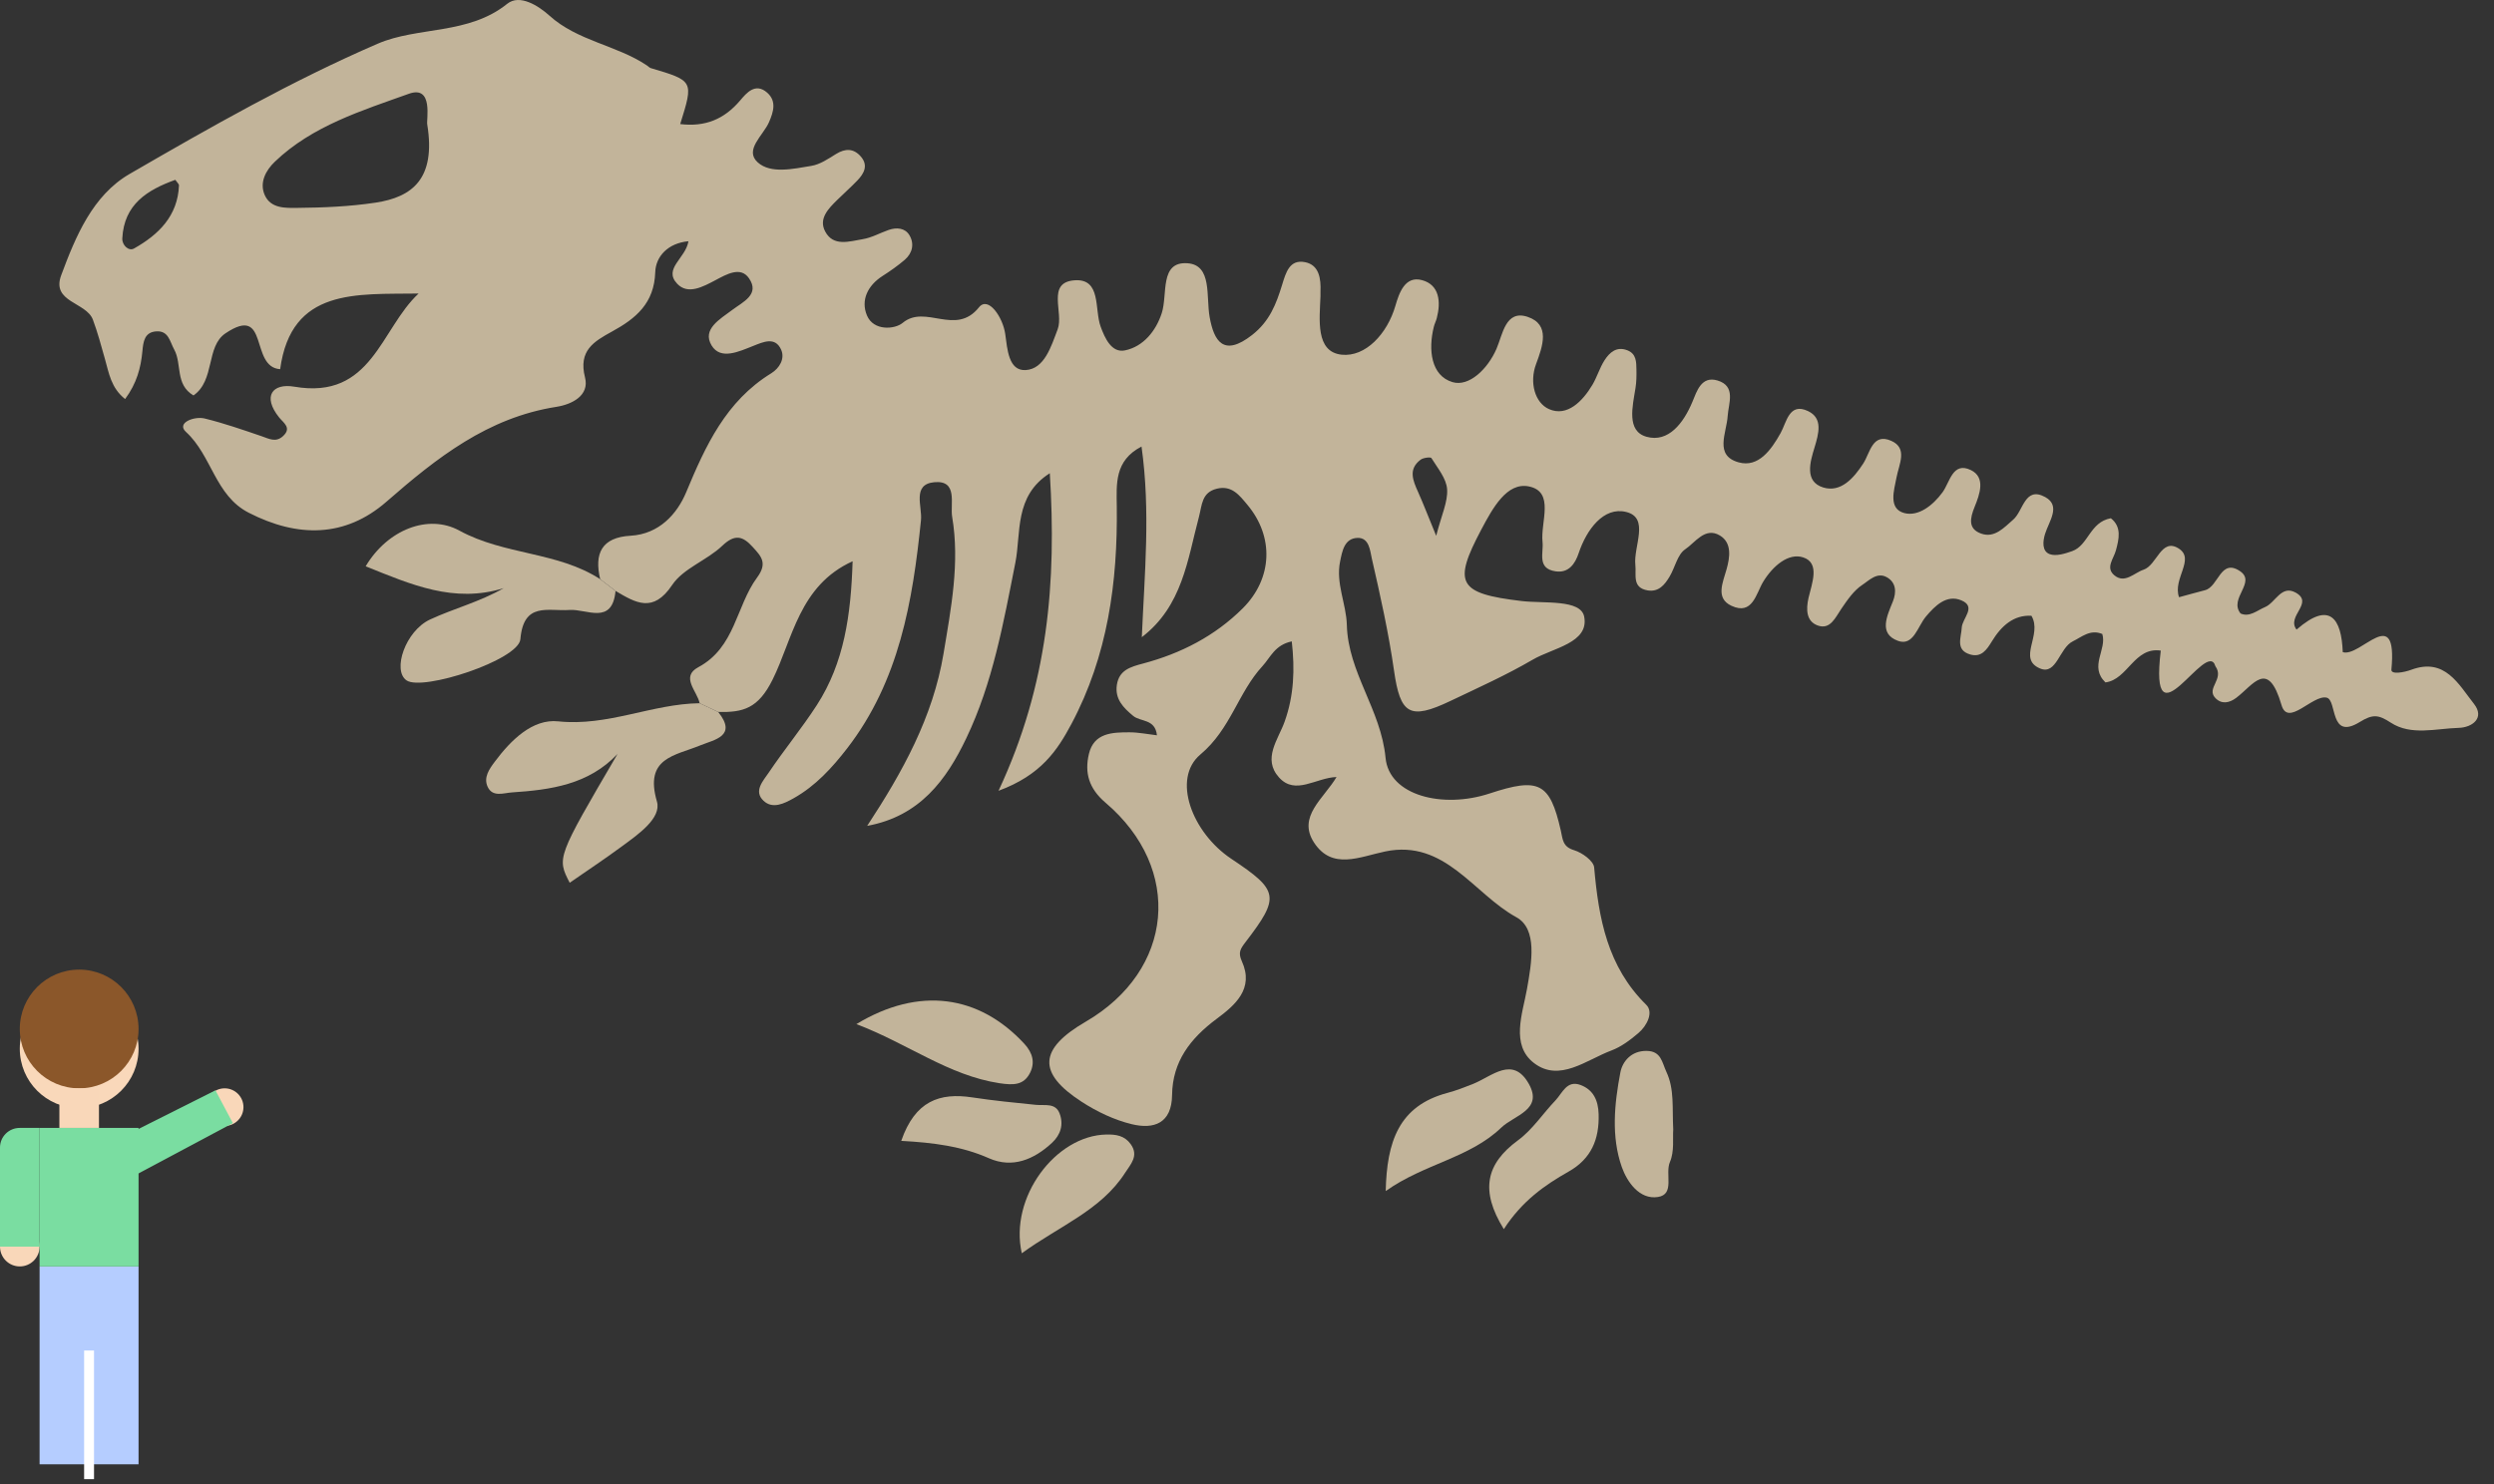 <?xml version="1.0" encoding="UTF-8"?>
<svg width="126px" height="75px" viewBox="0 0 126 75" version="1.1" xmlns="http://www.w3.org/2000/svg" xmlns:xlink="http://www.w3.org/1999/xlink">
    <rect x="0" y="0" width="126" height="75" fill="#333333" stroke="none"/>
    <!-- Generator: Sketch 42 (36781) - http://www.bohemiancoding.com/sketch -->
    <title>Group 6</title>
    <desc>Created with Sketch.</desc>
    <defs></defs>
    <g id="Marketing-Site" stroke="none" stroke-width="1" fill="none" fill-rule="evenodd">
        <g id="Desktop-HD-Copy-7" transform="translate(-232, -1022)">
            <g id="Group-6" transform="translate(232, 1022)">
                <circle id="Oval-11" fill="#F9D7B9" cx="1" cy="63" r="1"></circle>
                <circle id="Oval-11-Copy" fill="#F9D7B9" cx="11.35" cy="55.95" r="0.95"></circle>
                <g id="Page-1" transform="translate(3, 0)" fill="#C2B49A">
                    <path d="M69.558,27.078 C69.827,26.023 70.153,25.36 70.11,24.723 C70.073,24.18 69.63,23.655 69.318,23.151 C69.277,23.085 68.902,23.129 68.767,23.234 C68.136,23.713 68.384,24.283 68.64,24.855 C68.913,25.466 69.152,26.093 69.558,27.078 M5.857,9.088 C4.44,9.6 3.267,10.323 3.179,12.044 C3.161,12.395 3.503,12.707 3.768,12.56 C5.014,11.859 5.98,10.915 6.043,9.365 C6.045,9.303 5.961,9.239 5.857,9.088 M18.587,6.301 C18.524,6.086 18.923,4.284 17.654,4.74 C15.299,5.585 12.773,6.357 10.879,8.178 C10.442,8.599 10.086,9.22 10.379,9.868 C10.688,10.546 11.435,10.512 12.015,10.506 C13.339,10.494 14.674,10.438 15.98,10.24 C17.82,9.961 19.028,9.043 18.587,6.301 M32.347,35.537 C32.222,34.927 31.369,34.205 32.279,33.718 C34.149,32.718 34.181,30.635 35.248,29.188 C35.793,28.451 35.455,28.112 35.026,27.64 C34.528,27.091 34.128,26.973 33.493,27.578 C32.718,28.319 31.523,28.719 30.959,29.562 C30,30.997 29.122,30.47 28.099,29.863 L27.322,29.269 C27.013,27.97 27.398,27.155 28.856,27.074 C30.301,26.992 31.209,25.97 31.664,24.882 C32.648,22.52 33.673,20.278 35.961,18.866 C36.383,18.607 36.668,18.122 36.463,17.668 C36.16,16.997 35.553,17.284 35.067,17.476 C34.335,17.765 33.407,18.211 32.951,17.458 C32.457,16.64 33.372,16.13 33.997,15.661 C34.526,15.261 35.403,14.883 34.842,14.066 C34.415,13.442 33.7,13.867 33.152,14.156 C32.513,14.493 31.752,14.914 31.211,14.338 C30.496,13.578 31.644,13.054 31.781,12.191 C30.742,12.286 30.131,12.963 30.104,13.75 C30.055,15.327 29.124,16.097 27.917,16.756 C27.006,17.257 26.209,17.718 26.556,19.076 C26.789,19.989 25.9,20.435 25.11,20.56 C21.64,21.103 19.067,23.135 16.527,25.352 C14.438,27.175 12.037,27.177 9.571,25.914 C7.859,25.04 7.708,23.026 6.394,21.826 C5.894,21.368 6.816,21.021 7.339,21.149 C8.315,21.388 9.272,21.721 10.225,22.047 C10.598,22.175 10.935,22.373 11.297,22.041 C11.754,21.622 11.32,21.368 11.105,21.099 C10.24,20.024 10.766,19.353 11.867,19.541 C15.793,20.218 16.226,16.617 18.148,14.834 C15.022,14.881 11.713,14.53 11.154,18.657 C9.598,18.554 10.623,15.346 8.393,16.844 C7.394,17.513 7.876,19.217 6.775,19.984 C5.836,19.429 6.203,18.393 5.799,17.66 C5.578,17.259 5.52,16.714 4.91,16.745 C4.295,16.778 4.239,17.27 4.194,17.749 C4.116,18.583 3.909,19.373 3.321,20.166 C2.611,19.607 2.503,18.853 2.302,18.143 C2.113,17.476 1.935,16.803 1.693,16.155 C1.361,15.263 -0.42,15.282 0.092,13.909 C0.822,11.941 1.685,9.87 3.548,8.791 C7.632,6.425 11.761,4.075 16.086,2.207 C18.118,1.33 20.666,1.771 22.628,0.19 C23.259,-0.316 24.21,0.297 24.752,0.785 C26.186,2.083 28.15,2.275 29.688,3.311 C29.753,3.355 29.809,3.421 29.879,3.442 C32.047,4.086 32.047,4.084 31.365,6.27 C32.624,6.423 33.587,6.03 34.397,5.073 C34.708,4.705 35.163,4.156 35.76,4.684 C36.244,5.112 36.078,5.651 35.852,6.173 C35.561,6.844 34.587,7.577 35.282,8.206 C35.938,8.797 37.076,8.533 37.994,8.382 C38.431,8.31 38.847,8.025 39.239,7.781 C39.708,7.492 40.126,7.496 40.485,7.905 C40.881,8.357 40.655,8.768 40.309,9.127 C39.987,9.462 39.635,9.771 39.304,10.098 C38.851,10.541 38.345,11.051 38.689,11.698 C39.102,12.48 39.917,12.197 40.582,12.088 C41.033,12.015 41.455,11.774 41.894,11.621 C42.295,11.481 42.716,11.518 42.937,11.873 C43.204,12.305 43.107,12.786 42.709,13.13 C42.357,13.43 41.974,13.7 41.582,13.95 C40.832,14.433 40.479,15.174 40.799,15.94 C41.127,16.731 42.199,16.654 42.605,16.316 C43.763,15.356 45.274,17.012 46.459,15.531 C46.93,14.943 47.666,16.035 47.785,16.875 C47.892,17.631 47.947,18.756 48.821,18.702 C49.768,18.643 50.104,17.511 50.434,16.642 C50.754,15.8 49.848,14.268 51.291,14.165 C52.648,14.068 52.285,15.626 52.605,16.504 C52.818,17.088 53.158,17.848 53.835,17.707 C54.763,17.515 55.399,16.727 55.692,15.827 C56.004,14.875 55.569,13.201 56.996,13.304 C58.248,13.393 57.925,14.986 58.113,16.027 C58.331,17.232 58.81,18.062 60.26,16.927 C61.149,16.231 61.477,15.356 61.77,14.406 C61.963,13.781 62.144,13.097 62.929,13.248 C63.65,13.388 63.74,14.088 63.712,14.739 C63.708,14.817 63.714,14.895 63.712,14.972 C63.669,16.132 63.447,17.78 64.778,17.924 C65.981,18.054 67.086,16.877 67.498,15.451 C67.683,14.817 67.978,13.921 68.845,14.158 C69.726,14.396 69.802,15.259 69.587,16.081 C69.548,16.231 69.472,16.37 69.437,16.522 C69.152,17.668 69.292,18.987 70.384,19.311 C71.217,19.559 72.162,18.649 72.605,17.627 C72.92,16.9 73.062,15.639 74.177,16.012 C75.339,16.401 74.936,17.503 74.601,18.407 C74.261,19.324 74.54,20.36 75.261,20.676 C76.174,21.077 76.955,20.278 77.449,19.45 C77.685,19.055 77.814,18.595 78.06,18.211 C78.316,17.813 78.671,17.486 79.222,17.705 C79.673,17.883 79.669,18.294 79.675,18.68 C79.681,18.989 79.677,19.303 79.628,19.607 C79.482,20.53 79.158,21.785 80.184,22.072 C81.29,22.383 82.057,21.378 82.504,20.304 C82.726,19.77 82.955,18.983 83.773,19.229 C84.72,19.514 84.325,20.387 84.286,21.009 C84.232,21.886 83.589,23.019 84.841,23.366 C85.833,23.641 86.479,22.745 86.957,21.888 C87.262,21.343 87.387,20.321 88.345,20.775 C89.103,21.136 88.888,21.898 88.67,22.623 C88.455,23.329 88.144,24.339 89.115,24.636 C89.993,24.902 90.647,24.178 91.137,23.418 C91.477,22.895 91.594,21.859 92.545,22.276 C93.394,22.65 92.943,23.449 92.814,24.128 C92.691,24.774 92.383,25.714 93.215,25.93 C93.916,26.11 94.646,25.552 95.138,24.88 C95.509,24.376 95.649,23.312 96.567,23.754 C97.336,24.124 97.014,24.989 96.758,25.621 C96.522,26.201 96.424,26.731 97.094,26.967 C97.773,27.208 98.25,26.657 98.709,26.261 C99.224,25.819 99.292,24.553 100.329,25.121 C101.134,25.563 100.515,26.347 100.317,26.987 C100.206,27.349 100.151,27.856 100.556,28.005 C100.874,28.121 101.325,27.98 101.684,27.854 C102.512,27.563 102.574,26.382 103.644,26.19 C104.203,26.632 104.052,27.243 103.9,27.809 C103.785,28.24 103.359,28.688 103.818,29.072 C104.347,29.514 104.818,28.949 105.292,28.792 C105.977,28.565 106.184,27.152 107.073,27.72 C107.914,28.257 106.754,29.248 107.088,30.181 C107.547,30.057 107.975,29.936 108.402,29.826 C109.086,29.649 109.179,28.203 110.163,28.86 C111.013,29.428 109.585,30.241 110.196,31.003 C110.649,31.205 111.032,30.848 111.426,30.683 C111.959,30.462 112.25,29.541 112.981,29.948 C113.924,30.476 112.496,31.137 113.025,31.818 C114.714,30.344 115.296,31.269 115.359,32.956 C116.253,33.243 118.135,30.435 117.817,33.839 C117.791,34.104 118.459,33.982 118.83,33.844 C120.527,33.218 121.216,34.595 121.987,35.568 C122.551,36.284 121.899,36.765 121.216,36.783 C120.068,36.816 118.814,37.188 117.791,36.523 C117.161,36.113 116.879,36.08 116.22,36.486 C114.665,37.444 115.093,35.371 114.539,35.254 C113.832,35.105 112.592,36.752 112.266,35.634 C111.577,33.276 110.847,34.614 109.972,35.27 C109.628,35.526 109.24,35.605 108.922,35.274 C108.443,34.773 109.39,34.325 108.924,33.666 C108.5,32.194 105.556,37.948 106.165,32.879 C104.824,32.679 104.499,34.343 103.369,34.486 C102.531,33.676 103.455,32.83 103.211,32.039 C102.596,31.785 102.17,32.194 101.721,32.411 C101.042,32.739 100.901,34.131 100.071,33.784 C98.894,33.29 100.208,32.089 99.63,31.118 C98.74,31.067 98.111,31.622 97.629,32.417 C97.375,32.834 97.1,33.237 96.543,33.076 C95.77,32.853 96.087,32.215 96.11,31.719 C96.133,31.246 96.877,30.664 96.087,30.338 C95.345,30.03 94.763,30.611 94.306,31.151 C93.88,31.651 93.673,32.677 92.883,32.384 C91.899,32.021 92.334,31.131 92.631,30.394 C92.812,29.94 92.809,29.436 92.317,29.167 C91.825,28.895 91.42,29.341 91.083,29.56 C90.653,29.843 90.331,30.322 90.03,30.761 C89.722,31.213 89.466,31.841 88.83,31.608 C88.258,31.399 88.234,30.807 88.369,30.214 C88.533,29.496 88.966,28.457 88.105,28.17 C87.359,27.921 86.565,28.6 86.079,29.399 C85.719,29.991 85.546,31.112 84.476,30.615 C83.656,30.233 84.04,29.444 84.23,28.763 C84.398,28.162 84.507,27.429 83.888,27.06 C83.14,26.614 82.644,27.421 82.141,27.757 C81.744,28.02 81.627,28.68 81.348,29.141 C81.106,29.547 80.801,29.929 80.243,29.836 C79.443,29.702 79.677,29.05 79.62,28.548 C79.519,27.613 80.356,26.164 79.154,25.872 C78.017,25.594 77.156,26.76 76.756,27.956 C76.58,28.484 76.254,28.975 75.585,28.872 C74.638,28.73 74.991,27.945 74.931,27.39 C74.819,26.387 75.569,24.844 74.232,24.58 C73.129,24.365 72.418,25.666 71.838,26.76 C70.395,29.483 70.653,29.995 73.886,30.375 C75.005,30.507 76.862,30.274 77.035,31.162 C77.295,32.495 75.444,32.745 74.433,33.338 C73.097,34.118 71.676,34.756 70.278,35.423 C68.212,36.408 67.742,36.094 67.428,33.891 C67.156,31.984 66.735,30.099 66.305,28.22 C66.219,27.84 66.178,27.165 65.585,27.183 C64.913,27.204 64.809,27.863 64.704,28.373 C64.474,29.473 65.016,30.516 65.044,31.579 C65.104,33.988 66.77,35.859 67,38.299 C67.182,40.219 69.907,40.877 72.258,40.099 C74.745,39.279 75.3,39.544 75.85,41.957 C75.958,42.43 75.938,42.791 76.535,42.969 C76.936,43.091 77.512,43.51 77.539,43.838 C77.767,46.406 78.203,48.844 80.171,50.779 C80.552,51.155 80.208,51.84 79.773,52.208 C79.363,52.556 78.91,52.899 78.416,53.085 C77.147,53.558 75.794,54.71 74.501,53.723 C73.308,52.812 73.923,51.219 74.142,49.996 C74.386,48.634 74.685,46.939 73.603,46.35 C71.448,45.17 70.005,42.403 66.984,43.029 C65.69,43.299 64.3,43.985 63.384,42.576 C62.533,41.263 63.874,40.363 64.524,39.267 C63.478,39.302 62.447,40.209 61.617,39.288 C60.768,38.346 61.578,37.372 61.9,36.472 C62.375,35.144 62.422,33.829 62.262,32.413 C61.406,32.593 61.186,33.222 60.784,33.66 C59.548,34.998 59.183,36.839 57.646,38.128 C56.188,39.352 57.223,42.077 59.206,43.4 C61.613,45.004 61.682,45.318 59.927,47.608 C59.663,47.953 59.54,48.138 59.741,48.58 C60.372,49.97 59.392,50.8 58.466,51.489 C57.137,52.478 56.235,53.646 56.215,55.339 C56.198,56.77 55.296,57.084 54.175,56.811 C53.292,56.597 52.42,56.18 51.654,55.684 C49.395,54.222 49.477,53.013 51.852,51.632 C56.305,49.041 56.793,43.914 52.849,40.562 C52.008,39.845 51.787,39.05 52.014,38.097 C52.267,37.033 53.197,37.006 54.066,37.008 C54.518,37.008 54.971,37.103 55.45,37.159 C55.362,36.315 54.624,36.492 54.247,36.176 C53.753,35.766 53.32,35.328 53.425,34.614 C53.538,33.862 54.107,33.703 54.749,33.532 C56.658,33.026 58.38,32.142 59.786,30.741 C61.295,29.234 61.375,27.128 60.02,25.511 C59.624,25.038 59.237,24.512 58.48,24.696 C57.703,24.886 57.732,25.519 57.57,26.129 C56.992,28.292 56.74,30.627 54.686,32.2 C54.823,28.994 55.132,25.839 54.671,22.567 C53.298,23.277 53.408,24.462 53.421,25.592 C53.47,29.424 52.962,33.142 51.131,36.583 C50.417,37.923 49.595,39.168 47.447,39.963 C49.973,34.56 50.377,29.39 50.038,23.915 C48.226,25.059 48.593,26.948 48.298,28.432 C47.697,31.467 47.158,34.51 45.815,37.314 C44.817,39.403 43.476,41.249 40.811,41.736 C42.595,39.021 44.136,36.24 44.669,33.028 C45.049,30.736 45.497,28.443 45.104,26.116 C44.995,25.466 45.416,24.248 44.19,24.37 C43.068,24.481 43.601,25.604 43.529,26.288 C43.111,30.396 42.427,34.413 39.803,37.814 C39.04,38.801 38.202,39.719 37.095,40.341 C36.611,40.613 36.033,40.896 35.578,40.471 C35.051,39.979 35.563,39.455 35.838,39.044 C36.615,37.888 37.509,36.806 38.267,35.634 C39.653,33.489 39.991,31.065 40.075,28.364 C37.367,29.591 37.047,32.31 36.029,34.351 C35.303,35.809 34.544,36.007 33.286,35.98 C32.974,35.834 32.662,35.685 32.347,35.537" id="Fill-1"></path>
                    <path d="M32.348,35.538 C32.66,35.686 32.973,35.833 33.285,35.98 C34.265,37.204 33.084,37.379 32.389,37.664 C31.093,38.197 29.542,38.284 30.189,40.507 C30.433,41.349 29.228,42.177 28.41,42.778 C27.551,43.412 26.659,44.002 25.782,44.611 C25.13,43.346 25.13,43.346 28.199,38.102 C26.733,39.656 24.816,39.915 22.865,40.045 C22.444,40.073 21.887,40.301 21.637,39.762 C21.421,39.295 21.711,38.874 21.997,38.494 C22.811,37.402 23.906,36.316 25.202,36.454 C27.707,36.719 29.939,35.569 32.348,35.538" id="Fill-3"></path>
                    <path d="M27.321,29.269 L28.098,29.863 C27.932,31.612 26.636,30.764 25.775,30.825 C24.682,30.902 23.452,30.398 23.29,32.304 C23.2,33.354 18.346,34.946 17.538,34.383 C16.808,33.877 17.483,31.883 18.729,31.306 C19.918,30.753 21.214,30.427 22.448,29.723 C19.941,30.501 17.776,29.545 15.474,28.618 C16.589,26.748 18.651,25.964 20.203,26.812 C22.499,28.065 25.172,27.871 27.321,29.269" id="Fill-5"></path>
                    <path d="M40.266,51.754 C43.431,49.84 46.465,50.276 48.753,52.751 C49.179,53.213 49.296,53.707 49.04,54.215 C48.724,54.84 48.216,54.849 47.494,54.741 C44.917,54.347 42.886,52.751 40.266,51.754" id="Fill-7"></path>
                    <path d="M67.008,60.191 C67.065,57.702 67.662,55.887 70.128,55.23 C70.573,55.111 71.005,54.943 71.433,54.772 C72.377,54.39 73.426,53.341 74.234,54.766 C74.984,56.089 73.5,56.356 72.846,56.985 C71.239,58.529 68.961,58.804 67.008,60.191" id="Fill-9"></path>
                    <path d="M72.975,62.116 C71.761,60.157 72.081,58.811 73.686,57.63 C74.42,57.093 74.945,56.278 75.586,55.607 C75.935,55.241 76.154,54.572 76.849,54.83 C77.497,55.072 77.745,55.607 77.765,56.304 C77.802,57.566 77.401,58.555 76.249,59.207 C75.033,59.895 73.897,60.694 72.975,62.116" id="Fill-11"></path>
                    <path d="M42.532,57.655 C43.229,55.634 44.475,55.205 46.127,55.459 C47.195,55.622 48.272,55.727 49.35,55.836 C49.795,55.878 50.332,55.721 50.537,56.282 C50.74,56.83 50.588,57.346 50.148,57.754 C49.233,58.603 48.145,59.057 46.958,58.531 C45.594,57.928 44.166,57.744 42.532,57.655" id="Fill-13"></path>
                    <path d="M48.622,63.335 C47.982,60.513 50.33,57.381 52.898,57.334 C53.38,57.324 53.813,57.388 54.124,57.819 C54.55,58.41 54.116,58.841 53.843,59.268 C52.626,61.162 50.532,61.948 48.622,63.335" id="Fill-15"></path>
                    <path d="M81.534,57.076 C81.501,57.51 81.599,58.185 81.368,58.719 C81.107,59.32 81.634,60.357 80.761,60.491 C79.816,60.639 79.193,59.704 78.936,58.979 C78.393,57.437 78.561,55.782 78.863,54.196 C78.969,53.641 79.414,53.098 80.189,53.108 C80.931,53.116 80.964,53.69 81.189,54.169 C81.601,55.053 81.476,55.98 81.534,57.076" id="Fill-17"></path>
                </g>
                <circle id="Oval-10" fill="#F9D8BA" cx="4" cy="53" r="3"></circle>
                <circle id="Oval-10-Copy" fill="#8B572A" cx="4" cy="52" r="3"></circle>
                <rect id="Rectangle-10" fill="#B5CDFF" x="2" y="64" width="5" height="10"></rect>
                <rect id="Rectangle-11" fill="#7ADDA1" x="2" y="57" width="5" height="7"></rect>
                <polygon id="Rectangle-11-Copy" fill="#7ADDA1" transform="translate(8.385, 57.433) rotate(-28) translate(-8.385, -57.433) " points="6.784 56.433 11.686 56.547 11.686 58.423 5.083 58.433"></polygon>
                <path d="M-2,59 L3.009,59 C3.556,59 4,59.444 4,60 L4,61 L-2,61 L-2,59 Z" id="Rectangle-11-Copy-2" fill="#7ADDA1" transform="translate(1, 60) rotate(-90) translate(-1, -60) "></path>
                <path d="M4.5,74.5 L4.5,68.5" id="Line" stroke="#FFFFFF" stroke-width="0.5" stroke-linecap="square"></path>
                <rect id="Rectangle-12" fill="#F9D7B9" x="3" y="55" width="2" height="2"></rect>
            </g>
        </g>
    </g>
</svg>
